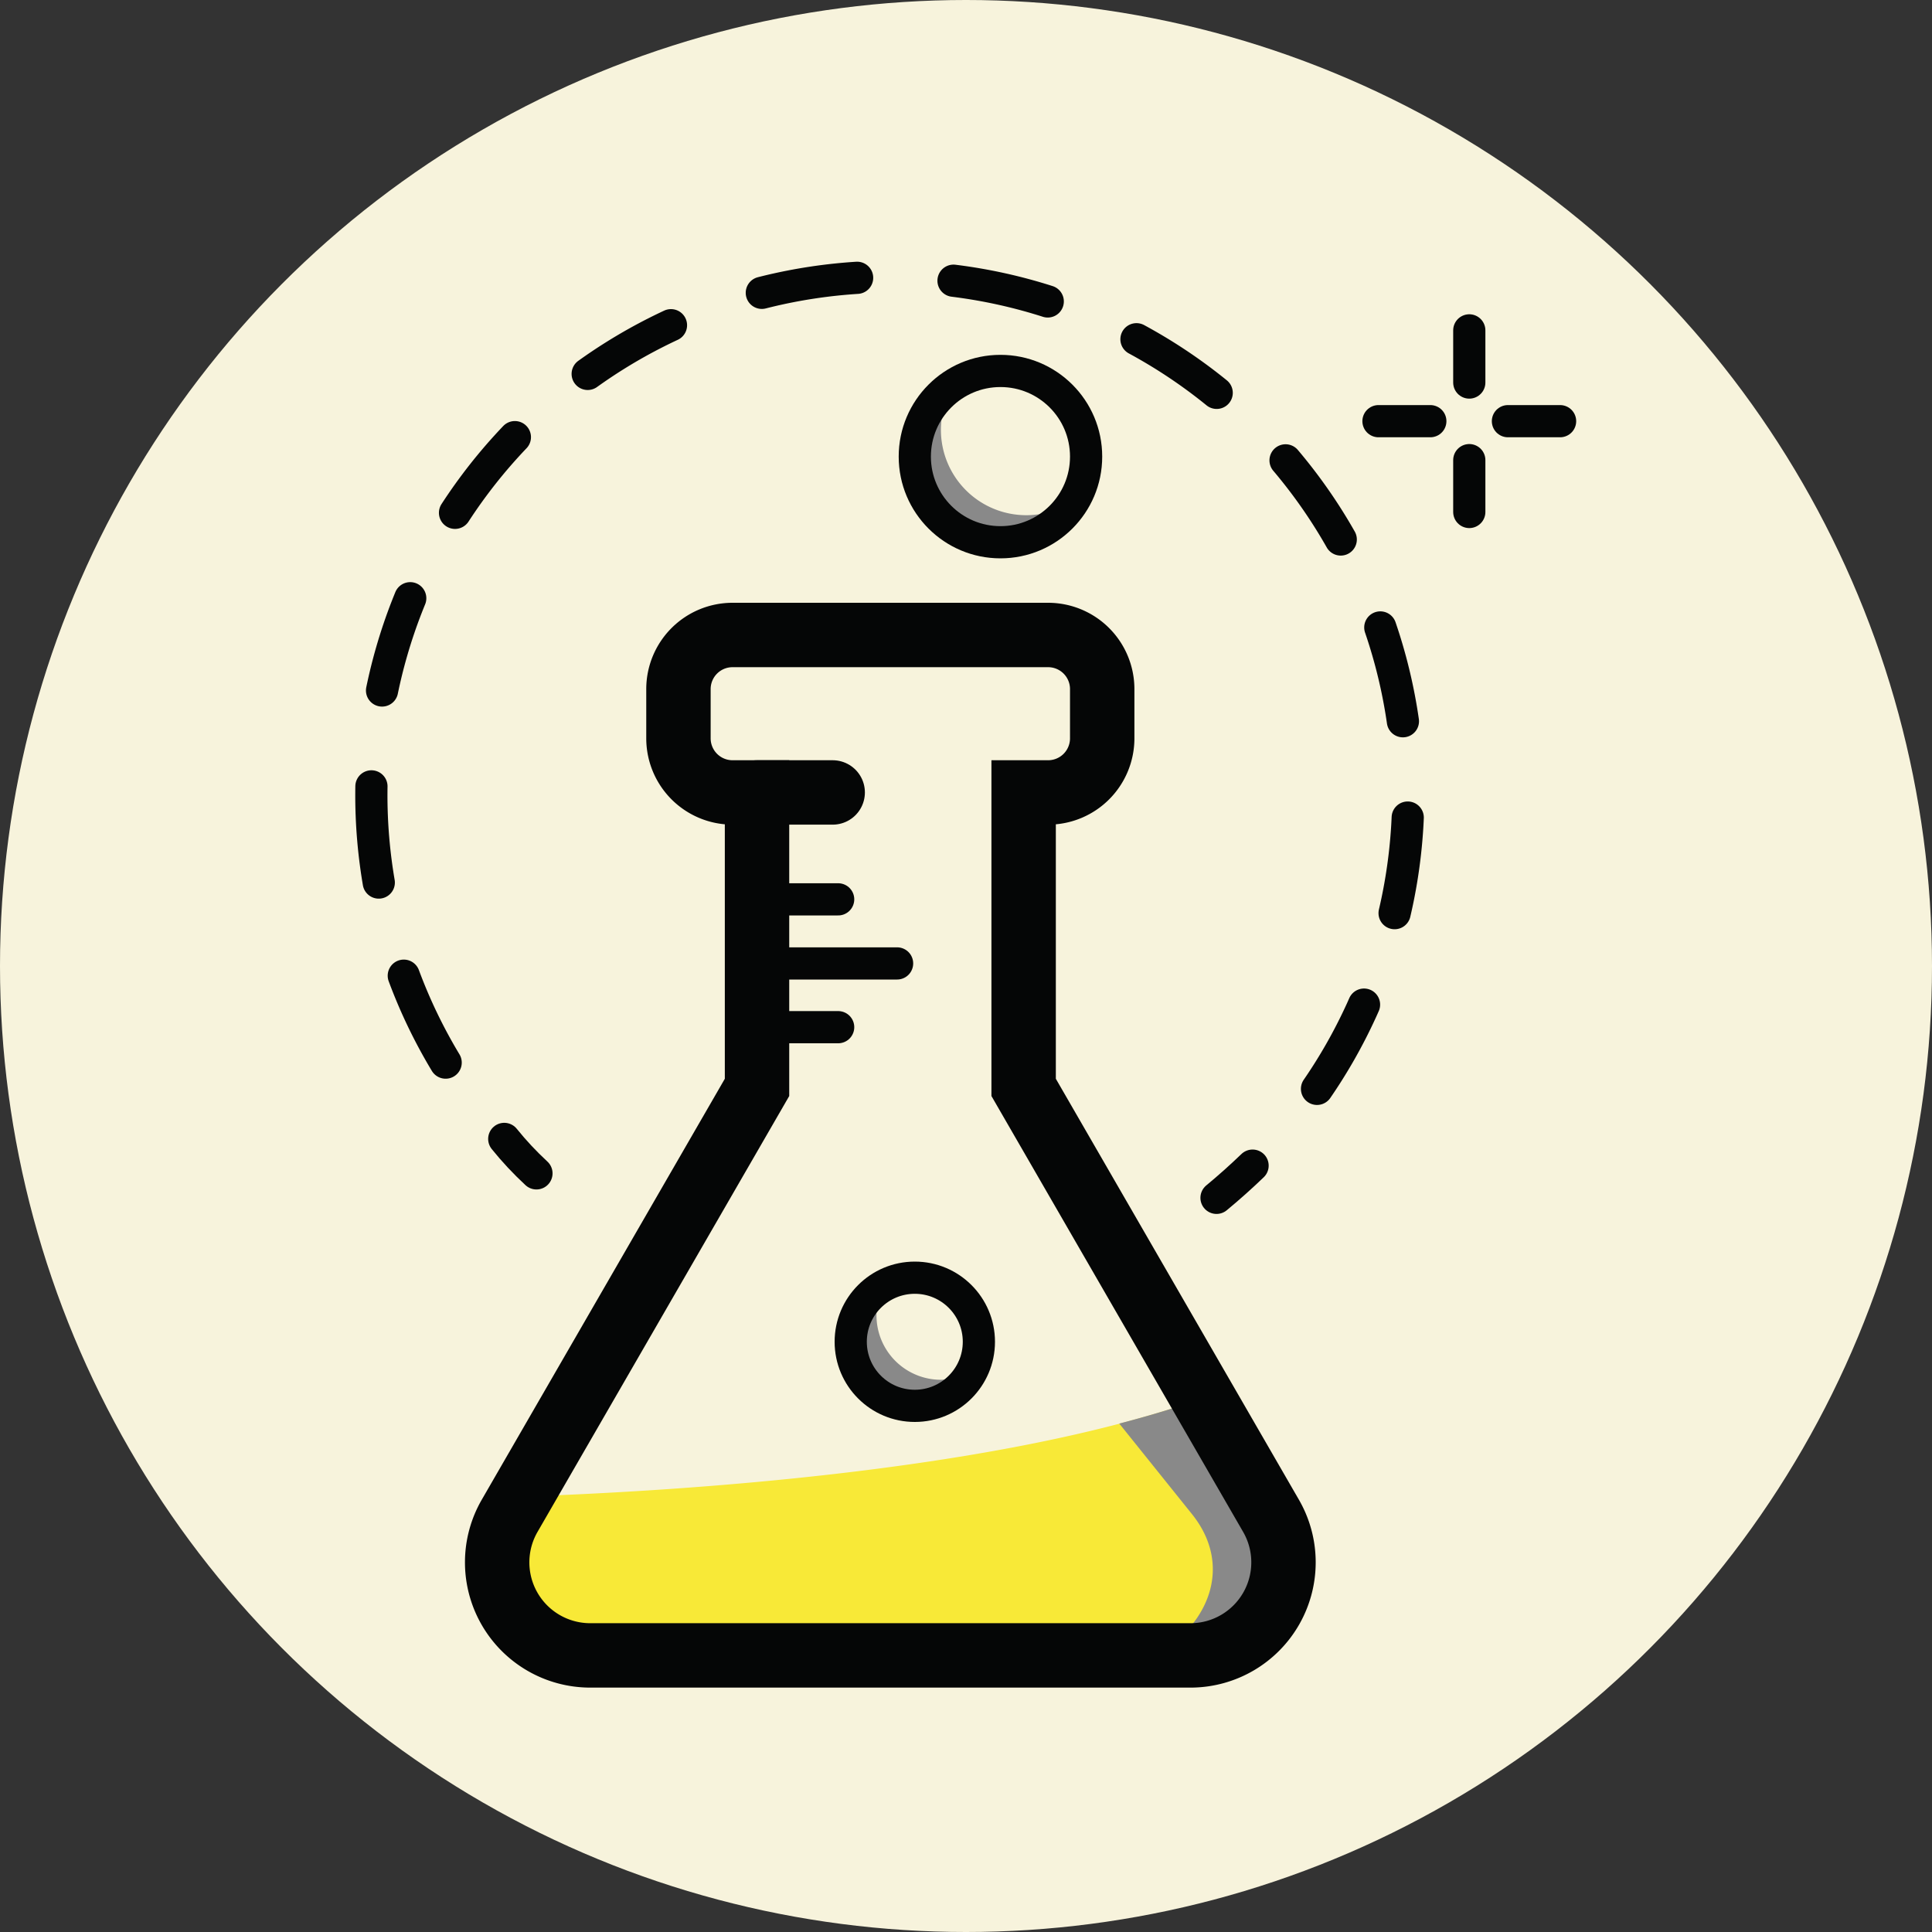 <svg xmlns="http://www.w3.org/2000/svg" viewBox="0 0 60 60"><rect x="0" y="0" width="60" height="60" fill="#333333" stroke="none"/><defs><style>.cls-1{fill:#f7f3dc;}.cls-2{fill:#f8e937;}.cls-3{fill:#898989;}.cls-4,.cls-5,.cls-6{fill:none;stroke:#050606;stroke-linecap:round;stroke-miterlimit:10;}.cls-4{stroke-width:2px;}.cls-6{stroke-dasharray:3 3;}</style></defs><title>fly3</title><g id="Layer_2" data-name="Layer 2"><g id="Layer_1-2" data-name="Layer 1"><circle class="cls-1" cx="30" cy="30" r="30"/><path class="cls-2" d="M37.36,43.42c-6.28,2.25-16.13,2.89-21.2,3.06l-.34.59a2.89,2.89,0,0,0,2.5,4.34H37a2.89,2.89,0,0,0,2.5-4.34Z"/><path class="cls-3" d="M37.36,43.42c-.81.29-1.68.55-2.6.79L37,47c1.27,1.56.62,3.38-1.09,4.41h1a2.89,2.89,0,0,0,2.5-4.34Z"/><path class="cls-4" d="M39.47,47.07,31.79,33.77V24.61h.76a1.68,1.68,0,0,0,1.68-1.68V21.4a1.68,1.68,0,0,0-1.68-1.68H22.75a1.68,1.68,0,0,0-1.68,1.68v1.53a1.68,1.68,0,0,0,1.68,1.68h.76v9.16L15.83,47.07a2.89,2.89,0,0,0,2.5,4.34H37A2.89,2.89,0,0,0,39.47,47.07Z"/><line class="cls-4" x1="23.51" y1="24.61" x2="25.86" y2="24.61"/><line class="cls-5" x1="23.51" y1="27.93" x2="26.03" y2="27.93"/><line class="cls-5" x1="23.51" y1="29.92" x2="27.86" y2="29.92"/><line class="cls-5" x1="23.51" y1="31.9" x2="26.03" y2="31.9"/><path class="cls-5" d="M16.66,36.44q-.55-.51-1-1.07"/><path class="cls-6" d="M13.84,33A16.1,16.1,0,1,1,39.92,35.1"/><path class="cls-5" d="M38.9,36.2q-.54.52-1.12,1"/><path class="cls-3" d="M29.22,42.85a2,2,0,0,1-2-2,2,2,0,0,1,.24-.94,2,2,0,1,0,2.68,2.68A2,2,0,0,1,29.22,42.85Z"/><circle class="cls-5" cx="28.41" cy="41.67" r="1.99"/><path class="cls-3" d="M31.88,16a2.65,2.65,0,0,1-2.24-4.08,2.65,2.65,0,1,0,3.66,3.66A2.64,2.64,0,0,1,31.88,16Z"/><circle class="cls-5" cx="31.07" cy="14.18" r="2.66"/><line class="cls-5" x1="44.42" y1="13.08" x2="42.81" y2="13.08"/><line class="cls-5" x1="45.63" y1="14.29" x2="45.63" y2="15.9"/><line class="cls-5" x1="46.83" y1="13.08" x2="48.45" y2="13.08"/><line class="cls-5" x1="45.63" y1="10.26" x2="45.63" y2="11.88"/></g></g></svg>